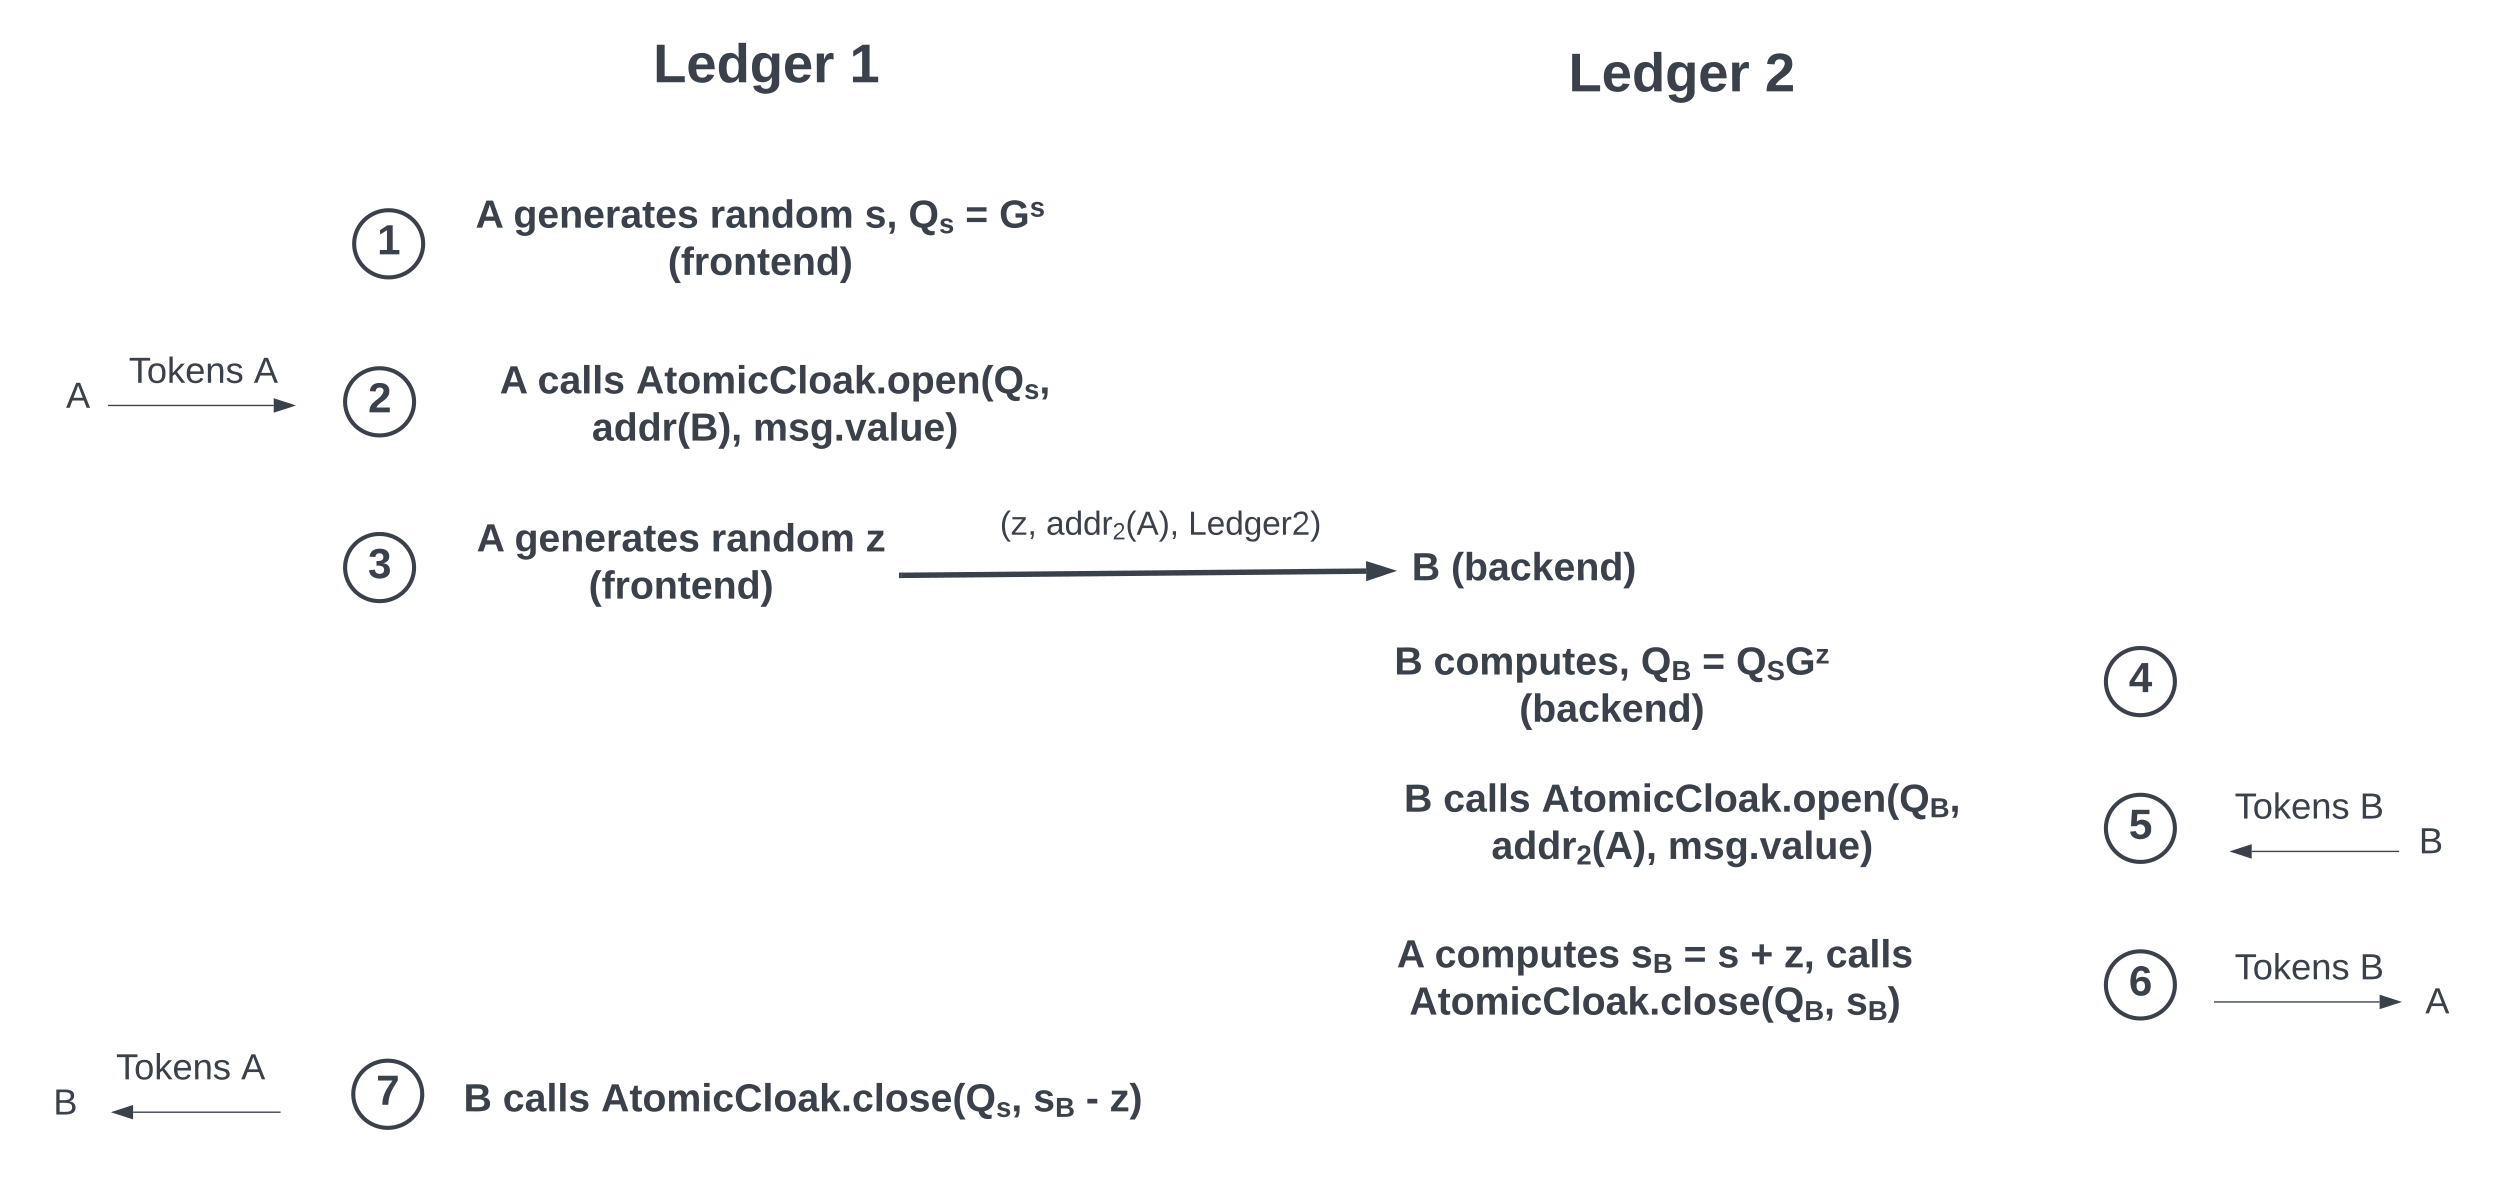 <svg xmlns="http://www.w3.org/2000/svg" xmlns:xlink="http://www.w3.org/1999/xlink" xmlns:lucid="lucid" width="1835.33" height="871.33"><g transform="translate(-65.333 87)" lucid:page-tab-id="0_0"><path d="M0-500h2000v1500H0z" fill="#fff"/><path d="M508-61a6 6 0 0 1 6-6h228a6 6 0 0 1 6 6v51.33a6 6 0 0 1-6 6H514a6 6 0 0 1-6-6z" stroke="#000" stroke-opacity="0" fill="#fff" fill-opacity="0"/><use xlink:href="#a" transform="matrix(1,0,0,1,513,-62) translate(31.833 35.375)"/><use xlink:href="#b" transform="matrix(1,0,0,1,513,-62) translate(175.944 35.375)"/><path d="M1180-54.33a6 6 0 0 1 6-6h228a6 6 0 0 1 6 6V-3a6 6 0 0 1-6 6h-228a6 6 0 0 1-6-6z" stroke="#000" stroke-opacity="0" fill="#fff" fill-opacity="0"/><use xlink:href="#a" transform="matrix(1,0,0,1,1185,-55.333) translate(31.833 35.375)"/><use xlink:href="#c" transform="matrix(1,0,0,1,1185,-55.333) translate(175.944 35.375)"/><path d="M376 92c0 13.62-11.34 24.67-25.33 24.67-14 0-25.34-11.05-25.34-24.67 0-13.62 11.35-24.67 25.34-24.67 14 0 25.33 11.05 25.33 24.67z" stroke="#3a414a" stroke-width="3" fill="#fff"/><use xlink:href="#d" transform="matrix(1,0,0,1,330.333,72.333) translate(11.863 27.389)"/><path d="M400 55.67a6 6 0 0 1 6-6h434.67a6 6 0 0 1 6 6v72.66a6 6 0 0 1-6 6H406a6 6 0 0 1-6-6z" stroke="#000" stroke-opacity="0" fill="#fff" fill-opacity="0"/><use xlink:href="#e" transform="matrix(1,0,0,1,405,54.667) translate(9.457 25.455)"/><use xlink:href="#f" transform="matrix(1,0,0,1,405,54.667) translate(37.222 25.455)"/><use xlink:href="#g" transform="matrix(1,0,0,1,405,54.667) translate(181.426 25.455)"/><use xlink:href="#h" transform="matrix(1,0,0,1,405,54.667) translate(295.136 25.455)"/><use xlink:href="#i" transform="matrix(1,0,0,1,405,54.667) translate(327.235 25.455)"/><use xlink:href="#j" transform="matrix(1,0,0,1,405,54.667) translate(368.963 25.455)"/><use xlink:href="#k" transform="matrix(1,0,0,1,405,54.667) translate(393.84 25.455)"/><use xlink:href="#l" transform="matrix(1,0,0,1,405,54.667) translate(150.611 60.122)"/><path d="M369.33 208c0 13.62-11.34 24.67-25.33 24.67-14 0-25.33-11.05-25.33-24.67 0-13.62 11.34-24.67 25.33-24.67 14 0 25.33 11.05 25.33 24.67z" stroke="#3a414a" stroke-width="3" fill="#fff"/><use xlink:href="#m" transform="matrix(1,0,0,1,323.667,188.333) translate(11.863 27.389)"/><path d="M389.33 177.33a6 6 0 0 1 6-6h477.34a6 6 0 0 1 6 6V250a6 6 0 0 1-6 6H395.33a6 6 0 0 1-6-6z" stroke="#000" stroke-opacity="0" fill="#fff" fill-opacity="0"/><use xlink:href="#e" transform="matrix(1,0,0,1,394.333,176.333) translate(37.898 25.455)"/><use xlink:href="#n" transform="matrix(1,0,0,1,394.333,176.333) translate(65.664 25.455)"/><use xlink:href="#o" transform="matrix(1,0,0,1,394.333,176.333) translate(137.886 25.455)"/><use xlink:href="#p" transform="matrix(1,0,0,1,394.333,176.333) translate(105.506 60.122)"/><use xlink:href="#q" transform="matrix(1,0,0,1,394.333,176.333) translate(223.87 60.122)"/><path d="M369.33 329.67c0 13.62-11.34 24.66-25.33 24.66-14 0-25.33-11.04-25.33-24.66C318.67 316.04 330 305 344 305c14 0 25.33 11.04 25.33 24.67z" stroke="#3a414a" stroke-width="3" fill="#fff"/><use xlink:href="#r" transform="matrix(1,0,0,1,323.667,310) translate(11.863 27.389)"/><path d="M727.33 335.37l340.9-3.1" stroke="#3a414a" stroke-width="4" fill="none"/><path d="M727.4 337.37l-2.07.02v-4l2.04-.03z" stroke="#3a414a" stroke-width=".05" fill="#3a414a"/><path d="M1084.5 332.12l-14.22 4.76-.08-9.27z" stroke="#3a414a" stroke-width="4" fill="#3a414a"/><path d="M405.33 293.33a6 6 0 0 1 6-6h308a6 6 0 0 1 6 6V366a6 6 0 0 1-6 6h-308a6 6 0 0 1-6-6z" stroke="#000" stroke-opacity="0" fill="#fff" fill-opacity="0"/><use xlink:href="#e" transform="matrix(1,0,0,1,410.333,292.333) translate(4.938 25.455)"/><use xlink:href="#f" transform="matrix(1,0,0,1,410.333,292.333) translate(32.704 25.455)"/><use xlink:href="#g" transform="matrix(1,0,0,1,410.333,292.333) translate(176.907 25.455)"/><use xlink:href="#s" transform="matrix(1,0,0,1,410.333,292.333) translate(290.617 25.455)"/><use xlink:href="#t" transform="matrix(1,0,0,1,410.333,292.333) translate(87.111 60.122)"/><path d="M1068.67 311a6 6 0 0 1 6-6h218.66a6 6 0 0 1 6 6v44.67a6 6 0 0 1-6 6h-218.66a6 6 0 0 1-6-6z" stroke="#000" stroke-opacity="0" fill="#fff" fill-opacity="0"/><use xlink:href="#u" transform="matrix(1,0,0,1,1073.667,310) translate(28.086 28.986)"/><use xlink:href="#v" transform="matrix(1,0,0,1,1073.667,310) translate(56.895 28.986)"/><path d="M785.33 271a6 6 0 0 1 6-6h252a6 6 0 0 1 6 6v62a6 6 0 0 1-6 6h-252a6 6 0 0 1-6-6z" stroke="#000" stroke-opacity="0" fill="#fff" fill-opacity="0"/><use xlink:href="#w" transform="matrix(1,0,0,1,790.333,270) translate(9.056 35.556)"/><use xlink:href="#x" transform="matrix(1,0,0,1,790.333,270) translate(42.938 35.556)"/><use xlink:href="#y" transform="matrix(1,0,0,1,790.333,270) translate(147.302 35.556)"/><path d="M1662 413.4c0 13.6-11.34 24.66-25.33 24.66-14 0-25.34-11.05-25.34-24.67 0-13.63 11.35-24.68 25.34-24.68 14 0 25.33 11.05 25.33 24.67z" stroke="#3a414a" stroke-width="3" fill="#fff"/><use xlink:href="#z" transform="matrix(1,0,0,1,1616.333,393.724) translate(11.863 27.389)"/><path d="M1068.67 383.72a6 6 0 0 1 6-6h348a6 6 0 0 1 6 6v72.67a6 6 0 0 1-6 6h-348a6 6 0 0 1-6-6z" stroke="#000" stroke-opacity="0" fill="#fff" fill-opacity="0"/><use xlink:href="#u" transform="matrix(1,0,0,1,1073.667,382.724) translate(15.297 25.455)"/><use xlink:href="#A" transform="matrix(1,0,0,1,1073.667,382.724) translate(44.105 25.455)"/><use xlink:href="#B" transform="matrix(1,0,0,1,1073.667,382.724) translate(196.253 25.455)"/><use xlink:href="#j" transform="matrix(1,0,0,1,1073.667,382.724) translate(241.296 25.455)"/><use xlink:href="#C" transform="matrix(1,0,0,1,1073.667,382.724) translate(266.173 25.455)"/><use xlink:href="#D" transform="matrix(1,0,0,1,1073.667,382.724) translate(106.991 60.122)"/><path d="M1662 521.1c0 13.64-11.34 24.68-25.33 24.68-14 0-25.34-11.04-25.34-24.67 0-13.6 11.35-24.65 25.34-24.65 14 0 25.33 11.04 25.33 24.66z" stroke="#3a414a" stroke-width="3" fill="#fff"/><use xlink:href="#E" transform="matrix(1,0,0,1,1616.333,501.447) translate(11.863 27.389)"/><path d="M1055.33 484.45a6 6 0 0 1 6-6h477.34a6 6 0 0 1 6 6v72.66a6 6 0 0 1-6 6h-477.34a6 6 0 0 1-6-6z" stroke="#000" stroke-opacity="0" fill="#fff" fill-opacity="0"/><use xlink:href="#u" transform="matrix(1,0,0,1,1060.333,483.447) translate(35.719 25.455)"/><use xlink:href="#n" transform="matrix(1,0,0,1,1060.333,483.447) translate(64.528 25.455)"/><use xlink:href="#F" transform="matrix(1,0,0,1,1060.333,483.447) translate(136.75 25.455)"/><use xlink:href="#G" transform="matrix(1,0,0,1,1060.333,483.447) translate(99.889 60.122)"/><use xlink:href="#H" transform="matrix(1,0,0,1,1060.333,483.447) translate(229.488 60.122)"/><path d="M1662 636.06c0 13.62-11.34 24.66-25.33 24.66-14 0-25.34-11.04-25.34-24.66 0-13.63 11.35-24.67 25.34-24.67 14 0 25.33 11.03 25.33 24.66z" stroke="#3a414a" stroke-width="3" fill="#fff"/><use xlink:href="#I" transform="matrix(1,0,0,1,1616.333,616.39) translate(11.863 27.389)"/><path d="M1035.33 589.06a6 6 0 0 1 6-6h477.34a6 6 0 0 1 6 6v94a6 6 0 0 1-6 6h-477.34a6 6 0 0 1-6-6z" stroke="#000" stroke-opacity="0" fill="#fff" fill-opacity="0"/><use xlink:href="#e" transform="matrix(1,0,0,1,1040.333,588.057) translate(50.485 35.111)"/><use xlink:href="#J" transform="matrix(1,0,0,1,1040.333,588.057) translate(78.25 35.111)"/><use xlink:href="#K" transform="matrix(1,0,0,1,1040.333,588.057) translate(222.374 35.111)"/><use xlink:href="#j" transform="matrix(1,0,0,1,1040.333,588.057) translate(260.997 35.111)"/><use xlink:href="#L" transform="matrix(1,0,0,1,1040.333,588.057) translate(285.873 35.111)"/><use xlink:href="#M" transform="matrix(1,0,0,1,1040.333,588.057) translate(309.947 35.111)"/><use xlink:href="#N" transform="matrix(1,0,0,1,1040.333,588.057) translate(334.824 35.111)"/><use xlink:href="#O" transform="matrix(1,0,0,1,1040.333,588.057) translate(365.318 35.111)"/><use xlink:href="#P" transform="matrix(1,0,0,1,1040.333,588.057) translate(59.661 69.778)"/><use xlink:href="#Q" transform="matrix(1,0,0,1,1040.333,588.057) translate(380.191 69.778)"/><path d="M375.33 716.33C375.33 729.96 364 741 350 741c-14 0-25.33-11.04-25.33-24.67 0-13.62 11.34-24.66 25.33-24.66 14 0 25.33 11.04 25.33 24.66z" stroke="#3a414a" stroke-width="3" fill="#fff"/><g><use xlink:href="#R" transform="matrix(1,0,0,1,329.667,696.667) translate(11.863 27.389)"/></g><path d="M395.33 685.67a6 6 0 0 1 6-6H908a6 6 0 0 1 6 6v72.66a6 6 0 0 1-6 6H401.33a6 6 0 0 1-6-6z" stroke="#000" stroke-opacity="0" fill="#fff" fill-opacity="0"/><g><use xlink:href="#u" transform="matrix(1,0,0,1,400.333,684.667) translate(5.281 44.205)"/><use xlink:href="#n" transform="matrix(1,0,0,1,400.333,684.667) translate(34.09 44.205)"/><use xlink:href="#S" transform="matrix(1,0,0,1,400.333,684.667) translate(106.312 44.205)"/><use xlink:href="#T" transform="matrix(1,0,0,1,400.333,684.667) translate(423.528 44.205)"/><use xlink:href="#U" transform="matrix(1,0,0,1,400.333,684.667) translate(462.151 44.205)"/><use xlink:href="#V" transform="matrix(1,0,0,1,400.333,684.667) translate(479.725 44.205)"/></g><path d="M145.17 210.67h121.1M145.18 210.67h-.5" stroke="#3a414a" fill="none"/><path d="M281.05 210.67l-14.27 4.63v-9.27z" stroke="#3a414a" fill="#3a414a"/><path d="M94.67 164.33a6 6 0 0 1 6-6h228a6 6 0 0 1 6 6v48a6 6 0 0 1-6 6h-228a6 6 0 0 1-6-6z" stroke="#000" stroke-opacity="0" fill="#fff" fill-opacity="0"/><g><use xlink:href="#W" transform="matrix(1,0,0,1,99.667,163.333) translate(60.222 30.708)"/><use xlink:href="#X" transform="matrix(1,0,0,1,99.667,163.333) translate(152 30.708)"/></g><path d="M102.67 182.67a6 6 0 0 1 6-6h28a6 6 0 0 1 6 6v48a6 6 0 0 1-6 6h-28a6 6 0 0 1-6-6z" stroke="#000" stroke-opacity="0" fill="#fff" fill-opacity="0"/><g><use xlink:href="#Y" transform="matrix(1,0,0,1,107.667,181.667) translate(6.111 30.708)"/></g><path d="M270.83 729.5H163.05M270.82 729.5h.5" stroke="#3a414a" fill="none"/><path d="M148.28 729.5l14.27-4.63v9.26z" stroke="#3a414a" fill="#3a414a"/><path d="M85.33 683.17a6 6 0 0 1 6-6h228a6 6 0 0 1 6 6v28a6 6 0 0 1-6 6h-228a6 6 0 0 1-6-6z" stroke="#000" stroke-opacity="0" fill="#fff" fill-opacity="0"/><g><use xlink:href="#W" transform="matrix(1,0,0,1,90.333,682.167) translate(60.222 23.208)"/><use xlink:href="#X" transform="matrix(1,0,0,1,90.333,682.167) translate(152 23.208)"/></g><path d="M93.33 701.5a6 6 0 0 1 6-6h28a6 6 0 0 1 6 6v48a6 6 0 0 1-6 6h-28a6 6 0 0 1-6-6z" stroke="#000" stroke-opacity="0" fill="#fff" fill-opacity="0"/><g><use xlink:href="#Z" transform="matrix(1,0,0,1,98.333,700.5) translate(6.111 30.708)"/></g><path d="M1826.17 538.06h-107.8M1826.15 538.06h.52" stroke="#3a414a" fill="none"/><path d="M1703.62 538.06l14.26-4.64v9.27z" stroke="#3a414a" fill="#3a414a"/><path d="M1640.67 491.72a6 6 0 0 1 6-6h228a6 6 0 0 1 6 6v28a6 6 0 0 1-6 6h-228a6 6 0 0 1-6-6z" stroke="#000" stroke-opacity="0" fill="#fff" fill-opacity="0"/><g><use xlink:href="#W" transform="matrix(1,0,0,1,1645.667,490.724) translate(60.222 23.208)"/><use xlink:href="#aa" transform="matrix(1,0,0,1,1645.667,490.724) translate(152 23.208)"/></g><path d="M1830 509.72a6 6 0 0 1 6-6h28a6 6 0 0 1 6 6v48a6 6 0 0 1-6 6h-28a6 6 0 0 1-6-6z" stroke="#000" stroke-opacity="0" fill="#fff" fill-opacity="0"/><g><use xlink:href="#Z" transform="matrix(1,0,0,1,1835,508.724) translate(6.111 30.708)"/></g><path d="M1691.17 648.56h121.1M1691.18 648.56h-.5" stroke="#3a414a" fill="none"/><path d="M1827.05 648.56l-14.27 4.63v-9.28z" stroke="#3a414a" fill="#3a414a"/><path d="M1640.67 602.22a6 6 0 0 1 6-6h228a6 6 0 0 1 6 6v48a6 6 0 0 1-6 6h-228a6 6 0 0 1-6-6z" stroke="#000" stroke-opacity="0" fill="#fff" fill-opacity="0"/><g><use xlink:href="#W" transform="matrix(1,0,0,1,1645.667,601.224) translate(60.222 30.708)"/><use xlink:href="#aa" transform="matrix(1,0,0,1,1645.667,601.224) translate(152 30.708)"/></g><path d="M1834.67 627.22a6 6 0 0 1 6-6h28a6 6 0 0 1 6 6v48a6 6 0 0 1-6 6h-28a6 6 0 0 1-6-6z" stroke="#000" stroke-opacity="0" fill="#fff" fill-opacity="0"/><g><use xlink:href="#Y" transform="matrix(1,0,0,1,1839.667,626.224) translate(6.111 30.708)"/></g><defs><path fill="#3a414a" d="M24 0v-248h52v208h133V0H24" id="ab"/><path fill="#3a414a" d="M185-48c-13 30-37 53-82 52C43 2 14-33 14-96s30-98 90-98c62 0 83 45 84 108H66c0 31 8 55 39 56 18 0 30-7 34-22zm-45-69c5-46-57-63-70-21-2 6-4 13-4 21h74" id="ac"/><path fill="#3a414a" d="M88-194c31-1 46 15 58 34l-1-101h50l1 261h-48c-2-10 0-23-3-31C134-8 116 4 84 4 32 4 16-41 15-95c0-56 19-97 73-99zm17 164c33 0 40-30 41-66 1-37-9-64-41-64s-38 30-39 65c0 43 13 65 39 65" id="ad"/><path fill="#3a414a" d="M195-6C206 82 75 100 31 46c-4-6-6-13-8-21l49-6c3 16 16 24 34 25 40 0 42-37 40-79-11 22-30 35-61 35-53 0-70-43-70-97 0-56 18-96 73-97 30 0 46 14 59 34l2-30h47zm-90-29c32 0 41-27 41-63 0-35-9-62-40-62-32 0-39 29-40 63 0 36 9 62 39 62" id="ae"/><path fill="#3a414a" d="M135-150c-39-12-60 13-60 57V0H25l-1-190h47c2 13-1 29 3 40 6-28 27-53 61-41v41" id="af"/><g id="a"><use transform="matrix(0.111,0,0,0.111,0,0)" xlink:href="#ab"/><use transform="matrix(0.111,0,0,0.111,24.333,0)" xlink:href="#ac"/><use transform="matrix(0.111,0,0,0.111,46.556,0)" xlink:href="#ad"/><use transform="matrix(0.111,0,0,0.111,70.889,0)" xlink:href="#ae"/><use transform="matrix(0.111,0,0,0.111,95.222,0)" xlink:href="#ac"/><use transform="matrix(0.111,0,0,0.111,117.444,0)" xlink:href="#af"/></g><path fill="#3a414a" d="M23 0v-37h61v-169l-59 37v-38l62-41h46v211h57V0H23" id="ag"/><use transform="matrix(0.111,0,0,0.111,0,0)" xlink:href="#ag" id="b"/><path fill="#3a414a" d="M182-182c0 78-84 86-111 141h115V0H12c-6-101 99-100 120-180 1-22-12-31-33-32-23 0-32 14-35 34l-49-3c5-45 32-70 84-70 51 0 83 22 83 69" id="ah"/><use transform="matrix(0.111,0,0,0.111,0,0)" xlink:href="#ah" id="c"/><use transform="matrix(0.086,0,0,0.086,0,0)" xlink:href="#ag" id="d"/><path fill="#3a414a" d="M199 0l-22-63H83L61 0H9l90-248h61L250 0h-51zm-33-102l-36-108c-10 38-24 72-36 108h72" id="ai"/><use transform="matrix(0.08,0,0,0.08,0,0)" xlink:href="#ai" id="e"/><path fill="#3a414a" d="M135-194c87-1 58 113 63 194h-50c-7-57 23-157-34-157-59 0-34 97-39 157H25l-1-190h47c2 12-1 28 3 38 12-26 28-41 61-42" id="aj"/><path fill="#3a414a" d="M133-34C117-15 103 5 69 4 32 3 11-16 11-54c-1-60 55-63 116-61 1-26-3-47-28-47-18 1-26 9-28 27l-52-2c7-38 36-58 82-57s74 22 75 68l1 82c-1 14 12 18 25 15v27c-30 8-71 5-69-32zm-48 3c29 0 43-24 42-57-32 0-66-3-65 30 0 17 8 27 23 27" id="ak"/><path fill="#3a414a" d="M115-3C79 11 28 4 28-45v-112H4v-33h27l15-45h31v45h36v33H77v99c-1 23 16 31 38 25v30" id="al"/><path fill="#3a414a" d="M137-138c1-29-70-34-71-4 15 46 118 7 119 86 1 83-164 76-172 9l43-7c4 19 20 25 44 25 33 8 57-30 24-41C81-84 22-81 20-136c-2-80 154-74 161-7" id="am"/><g id="f"><use transform="matrix(0.08,0,0,0.08,0,0)" xlink:href="#ae"/><use transform="matrix(0.08,0,0,0.08,17.574,0)" xlink:href="#ac"/><use transform="matrix(0.08,0,0,0.08,33.623,0)" xlink:href="#aj"/><use transform="matrix(0.08,0,0,0.08,51.198,0)" xlink:href="#ac"/><use transform="matrix(0.08,0,0,0.08,67.247,0)" xlink:href="#af"/><use transform="matrix(0.08,0,0,0.08,78.481,0)" xlink:href="#ak"/><use transform="matrix(0.08,0,0,0.08,94.531,0)" xlink:href="#al"/><use transform="matrix(0.08,0,0,0.08,104.08,0)" xlink:href="#ac"/><use transform="matrix(0.08,0,0,0.08,120.13,0)" xlink:href="#am"/></g><path fill="#3a414a" d="M110-194c64 0 96 36 96 99 0 64-35 99-97 99-61 0-95-36-95-99 0-62 34-99 96-99zm-1 164c35 0 45-28 45-65 0-40-10-65-43-65-34 0-45 26-45 65 0 36 10 65 43 65" id="an"/><path fill="#3a414a" d="M220-157c-53 9-28 100-34 157h-49v-107c1-27-5-49-29-50C55-147 81-57 75 0H25l-1-190h47c2 12-1 28 3 38 10-53 101-56 108 0 13-22 24-43 59-42 82 1 51 116 57 194h-49v-107c-1-25-5-48-29-50" id="ao"/><g id="g"><use transform="matrix(0.08,0,0,0.08,0,0)" xlink:href="#af"/><use transform="matrix(0.08,0,0,0.08,11.235,0)" xlink:href="#ak"/><use transform="matrix(0.08,0,0,0.08,27.284,0)" xlink:href="#aj"/><use transform="matrix(0.08,0,0,0.08,44.858,0)" xlink:href="#ad"/><use transform="matrix(0.08,0,0,0.08,62.432,0)" xlink:href="#an"/><use transform="matrix(0.08,0,0,0.08,80.006,0)" xlink:href="#ao"/></g><path fill="#3a414a" d="M76-54c-1 42 2 86-19 110H24C36 42 46 24 48 0H25v-54h51" id="ap"/><g id="h"><use transform="matrix(0.08,0,0,0.08,0,0)" xlink:href="#am"/><use transform="matrix(0.08,0,0,0.08,16.049,0)" xlink:href="#ap"/></g><path fill="#3a414a" d="M140-251c80 0 125 45 125 126 0 70-33 111-92 124 6 28 34 38 68 31l-1 36C177 83 129 55 120 2 51-6 15-50 15-125c0-81 44-126 125-126zm-1 214c52 0 73-35 73-88 0-50-21-86-72-86-52 0-73 35-73 86s22 88 72 88" id="aq"/><g id="i"><use transform="matrix(0.08,0,0,0.08,0,0)" xlink:href="#aq"/><use transform="matrix(0.056,0,0,0.056,22.469,4.044)" xlink:href="#am"/></g><path fill="#3a414a" d="M15-148v-39h180v39H15zm0 97v-39h180v39H15" id="ar"/><use transform="matrix(0.08,0,0,0.08,0,0)" xlink:href="#ar" id="j"/><path fill="#3a414a" d="M67-125c0 54 23 88 75 88 28 0 53-7 68-21v-34h-60v-39h108v91C232-14 192 4 140 4 58 4 20-42 15-125 8-236 126-280 215-234c19 10 29 26 37 47l-47 15c-11-23-29-39-63-39-53 1-75 33-75 86" id="as"/><g id="k"><use transform="matrix(0.08,0,0,0.08,0,0)" xlink:href="#as"/><use transform="matrix(0.056,0,0,0.056,22.469,-8.089)" xlink:href="#am"/></g><path fill="#3a414a" d="M67-93c0 74 22 123 53 168H70C40 30 18-18 18-93s22-123 52-168h50c-32 44-53 94-53 168" id="at"/><path fill="#3a414a" d="M121-226c-27-7-43 5-38 36h38v33H83V0H34v-157H6v-33h28c-9-59 32-81 87-68v32" id="au"/><path fill="#3a414a" d="M102-93c0 74-22 123-52 168H0C30 29 54-18 53-93c0-74-22-123-53-168h50c30 45 52 94 52 168" id="av"/><g id="l"><use transform="matrix(0.08,0,0,0.08,0,0)" xlink:href="#at"/><use transform="matrix(0.08,0,0,0.08,9.549,0)" xlink:href="#au"/><use transform="matrix(0.08,0,0,0.08,19.099,0)" xlink:href="#af"/><use transform="matrix(0.08,0,0,0.08,30.333,0)" xlink:href="#an"/><use transform="matrix(0.08,0,0,0.08,47.907,0)" xlink:href="#aj"/><use transform="matrix(0.08,0,0,0.08,65.481,0)" xlink:href="#al"/><use transform="matrix(0.08,0,0,0.08,75.031,0)" xlink:href="#ac"/><use transform="matrix(0.08,0,0,0.08,91.08,0)" xlink:href="#aj"/><use transform="matrix(0.08,0,0,0.08,108.654,0)" xlink:href="#ad"/><use transform="matrix(0.08,0,0,0.08,126.228,0)" xlink:href="#av"/></g><use transform="matrix(0.086,0,0,0.086,0,0)" xlink:href="#ah" id="m"/><path fill="#3a414a" d="M190-63c-7 42-38 67-86 67-59 0-84-38-90-98-12-110 154-137 174-36l-49 2c-2-19-15-32-35-32-30 0-35 28-38 64-6 74 65 87 74 30" id="aw"/><path fill="#3a414a" d="M25 0v-261h50V0H25" id="ax"/><g id="n"><use transform="matrix(0.08,0,0,0.08,0,0)" xlink:href="#aw"/><use transform="matrix(0.08,0,0,0.08,16.049,0)" xlink:href="#ak"/><use transform="matrix(0.08,0,0,0.08,32.099,0)" xlink:href="#ax"/><use transform="matrix(0.08,0,0,0.08,40.123,0)" xlink:href="#ax"/><use transform="matrix(0.08,0,0,0.08,48.148,0)" xlink:href="#am"/></g><path fill="#3a414a" d="M25-224v-37h50v37H25zM25 0v-190h50V0H25" id="ay"/><path fill="#3a414a" d="M67-125c0 53 21 87 73 88 37 1 54-22 65-47l45 17C233-25 199 4 140 4 58 4 20-42 15-125 8-235 124-281 211-232c18 10 29 29 36 50l-46 12c-8-25-30-41-62-41-52 0-71 34-72 86" id="az"/><path fill="#3a414a" d="M147 0L96-86 75-71V0H25v-261h50v150l67-79h53l-66 74L201 0h-54" id="aA"/><path fill="#3a414a" d="M24 0v-54h51V0H24" id="aB"/><path fill="#3a414a" d="M135-194c53 0 70 44 70 98 0 56-19 98-73 100-31 1-45-17-59-34 3 33 2 69 2 105H25l-1-265h48c2 10 0 23 3 31 11-24 29-35 60-35zM114-30c33 0 39-31 40-66 0-38-9-64-40-64-56 0-55 130 0 130" id="aC"/><g id="o"><use transform="matrix(0.08,0,0,0.08,0,0)" xlink:href="#ai"/><use transform="matrix(0.08,0,0,0.08,20.784,0)" xlink:href="#al"/><use transform="matrix(0.08,0,0,0.08,30.333,0)" xlink:href="#an"/><use transform="matrix(0.08,0,0,0.08,47.907,0)" xlink:href="#ao"/><use transform="matrix(0.08,0,0,0.08,73.586,0)" xlink:href="#ay"/><use transform="matrix(0.08,0,0,0.08,81.611,0)" xlink:href="#aw"/><use transform="matrix(0.08,0,0,0.08,97.66,0)" xlink:href="#az"/><use transform="matrix(0.08,0,0,0.08,118.444,0)" xlink:href="#ax"/><use transform="matrix(0.08,0,0,0.08,126.469,0)" xlink:href="#an"/><use transform="matrix(0.08,0,0,0.08,144.043,0)" xlink:href="#ak"/><use transform="matrix(0.08,0,0,0.08,160.093,0)" xlink:href="#aA"/><use transform="matrix(0.08,0,0,0.08,176.142,0)" xlink:href="#aB"/><use transform="matrix(0.08,0,0,0.08,184.167,0)" xlink:href="#an"/><use transform="matrix(0.08,0,0,0.08,201.741,0)" xlink:href="#aC"/><use transform="matrix(0.08,0,0,0.08,219.315,0)" xlink:href="#ac"/><use transform="matrix(0.08,0,0,0.08,235.364,0)" xlink:href="#aj"/><use transform="matrix(0.08,0,0,0.08,252.938,0)" xlink:href="#at"/><use transform="matrix(0.08,0,0,0.08,262.488,0)" xlink:href="#aq"/><use transform="matrix(0.056,0,0,0.056,284.957,4.044)" xlink:href="#am"/><use transform="matrix(0.08,0,0,0.08,296.191,0)" xlink:href="#ap"/></g><path fill="#3a414a" d="M182-130c37 4 62 22 62 59C244 23 116-4 24 0v-248c84 5 203-23 205 63 0 31-19 50-47 55zM76-148c40-3 101 13 101-30 0-44-60-28-101-31v61zm0 110c48-3 116 14 116-37 0-48-69-32-116-35v72" id="aD"/><g id="p"><use transform="matrix(0.08,0,0,0.08,0,0)" xlink:href="#ak"/><use transform="matrix(0.08,0,0,0.08,16.049,0)" xlink:href="#ad"/><use transform="matrix(0.08,0,0,0.08,33.623,0)" xlink:href="#ad"/><use transform="matrix(0.08,0,0,0.08,51.198,0)" xlink:href="#af"/><use transform="matrix(0.08,0,0,0.08,62.432,0)" xlink:href="#at"/><use transform="matrix(0.08,0,0,0.08,71.981,0)" xlink:href="#aD"/><use transform="matrix(0.08,0,0,0.08,92.765,0)" xlink:href="#av"/><use transform="matrix(0.08,0,0,0.08,102.315,0)" xlink:href="#ap"/></g><path fill="#3a414a" d="M128 0H69L1-190h53L99-40l48-150h52" id="aE"/><path fill="#3a414a" d="M85 4C-2 5 27-109 22-190h50c7 57-23 150 33 157 60-5 35-97 40-157h50l1 190h-47c-2-12 1-28-3-38-12 25-28 42-61 42" id="aF"/><g id="q"><use transform="matrix(0.08,0,0,0.08,0,0)" xlink:href="#ao"/><use transform="matrix(0.08,0,0,0.08,25.679,0)" xlink:href="#am"/><use transform="matrix(0.08,0,0,0.08,41.728,0)" xlink:href="#ae"/><use transform="matrix(0.08,0,0,0.08,59.302,0)" xlink:href="#aB"/><use transform="matrix(0.08,0,0,0.08,67.327,0)" xlink:href="#aE"/><use transform="matrix(0.08,0,0,0.08,83.377,0)" xlink:href="#ak"/><use transform="matrix(0.08,0,0,0.08,99.426,0)" xlink:href="#ax"/><use transform="matrix(0.08,0,0,0.08,107.451,0)" xlink:href="#aF"/><use transform="matrix(0.08,0,0,0.08,125.025,0)" xlink:href="#ac"/><use transform="matrix(0.08,0,0,0.08,141.074,0)" xlink:href="#av"/></g><path fill="#3a414a" d="M128-127c34 4 56 21 59 58 7 91-148 94-172 28-4-9-6-17-7-26l51-5c1 24 16 35 40 36 23 0 39-12 38-36-1-31-31-36-65-34v-40c32 2 59-3 59-33 0-20-13-33-34-33s-33 13-35 32l-50-3c6-44 37-68 86-68 50 0 83 20 83 66 0 35-22 52-53 58" id="aG"/><use transform="matrix(0.086,0,0,0.086,0,0)" xlink:href="#aG" id="r"/><path fill="#3a414a" d="M12 0v-35l95-120H19v-35h142v35L67-36h103V0H12" id="aH"/><use transform="matrix(0.08,0,0,0.08,0,0)" xlink:href="#aH" id="s"/><g id="t"><use transform="matrix(0.08,0,0,0.08,0,0)" xlink:href="#at"/><use transform="matrix(0.08,0,0,0.08,9.549,0)" xlink:href="#au"/><use transform="matrix(0.08,0,0,0.08,19.099,0)" xlink:href="#af"/><use transform="matrix(0.08,0,0,0.08,30.333,0)" xlink:href="#an"/><use transform="matrix(0.08,0,0,0.08,47.907,0)" xlink:href="#aj"/><use transform="matrix(0.08,0,0,0.08,65.481,0)" xlink:href="#al"/><use transform="matrix(0.08,0,0,0.08,75.031,0)" xlink:href="#ac"/><use transform="matrix(0.08,0,0,0.08,91.08,0)" xlink:href="#aj"/><use transform="matrix(0.08,0,0,0.08,108.654,0)" xlink:href="#ad"/><use transform="matrix(0.08,0,0,0.08,126.228,0)" xlink:href="#av"/></g><use transform="matrix(0.08,0,0,0.08,0,0)" xlink:href="#aD" id="u"/><path fill="#3a414a" d="M135-194c52 0 70 43 70 98 0 56-19 99-73 100-30 1-46-15-58-35L72 0H24l1-261h50v104c11-23 29-37 60-37zM114-30c31 0 40-27 40-66 0-37-7-63-39-63s-41 28-41 65c0 36 8 64 40 64" id="aI"/><g id="v"><use transform="matrix(0.08,0,0,0.08,0,0)" xlink:href="#at"/><use transform="matrix(0.08,0,0,0.08,9.549,0)" xlink:href="#aI"/><use transform="matrix(0.08,0,0,0.08,27.123,0)" xlink:href="#ak"/><use transform="matrix(0.08,0,0,0.08,43.173,0)" xlink:href="#aw"/><use transform="matrix(0.08,0,0,0.08,59.222,0)" xlink:href="#aA"/><use transform="matrix(0.08,0,0,0.08,75.272,0)" xlink:href="#ac"/><use transform="matrix(0.08,0,0,0.08,91.321,0)" xlink:href="#aj"/><use transform="matrix(0.08,0,0,0.08,108.895,0)" xlink:href="#ad"/><use transform="matrix(0.08,0,0,0.08,126.469,0)" xlink:href="#av"/></g><path fill="#3a414a" d="M87 75C49 33 22-17 22-94c0-76 28-126 65-167h31c-38 41-64 92-64 168S80 34 118 75H87" id="aJ"/><path fill="#3a414a" d="M9 0v-24l116-142H16v-24h144v24L44-24h123V0H9" id="aK"/><path fill="#3a414a" d="M68-38c1 34 0 65-14 84H32c9-13 17-26 17-46H33v-38h35" id="aL"/><g id="w"><use transform="matrix(0.068,0,0,0.068,0,0)" xlink:href="#aJ"/><use transform="matrix(0.068,0,0,0.068,8.08,0)" xlink:href="#aK"/><use transform="matrix(0.068,0,0,0.068,20.302,0)" xlink:href="#aL"/></g><path fill="#3a414a" d="M141-36C126-15 110 5 73 4 37 3 15-17 15-53c-1-64 63-63 125-63 3-35-9-54-41-54-24 1-41 7-42 31l-33-3c5-37 33-52 76-52 45 0 72 20 72 64v82c-1 20 7 32 28 27v20c-31 9-61-2-59-35zM48-53c0 20 12 33 32 33 41-3 63-29 60-74-43 2-92-5-92 41" id="aM"/><path fill="#3a414a" d="M85-194c31 0 48 13 60 33l-1-100h32l1 261h-30c-2-10 0-23-3-31C134-8 116 4 85 4 32 4 16-35 15-94c0-66 23-100 70-100zm9 24c-40 0-46 34-46 75 0 40 6 74 45 74 42 0 51-32 51-76 0-42-9-74-50-73" id="aN"/><path fill="#3a414a" d="M114-163C36-179 61-72 57 0H25l-1-190h30c1 12-1 29 2 39 6-27 23-49 58-41v29" id="aO"/><path fill="#3a414a" d="M101-251c82-7 93 87 43 132L82-64C71-53 59-42 53-27h129V0H18c2-99 128-94 128-182 0-28-16-43-45-43s-46 15-49 41l-32-3c6-41 34-60 81-64" id="aP"/><path fill="#3a414a" d="M205 0l-28-72H64L36 0H1l101-248h38L239 0h-34zm-38-99l-47-123c-12 45-31 82-46 123h93" id="aQ"/><path fill="#3a414a" d="M33-261c38 41 65 92 65 168S71 34 33 75H2C39 34 66-17 66-93S39-220 2-261h31" id="aR"/><g id="x"><use transform="matrix(0.068,0,0,0.068,0,0)" xlink:href="#aM"/><use transform="matrix(0.068,0,0,0.068,13.58,0)" xlink:href="#aN"/><use transform="matrix(0.068,0,0,0.068,27.16,0)" xlink:href="#aN"/><use transform="matrix(0.068,0,0,0.068,40.741,0)" xlink:href="#aO"/><use transform="matrix(0.048,0,0,0.048,48.821,3.422)" xlink:href="#aP"/><use transform="matrix(0.068,0,0,0.068,58.327,0)" xlink:href="#aJ"/><use transform="matrix(0.068,0,0,0.068,66.407,0)" xlink:href="#aQ"/><use transform="matrix(0.068,0,0,0.068,82.704,0)" xlink:href="#aR"/><use transform="matrix(0.068,0,0,0.068,90.784,0)" xlink:href="#aL"/></g><path fill="#3a414a" d="M30 0v-248h33v221h125V0H30" id="aS"/><path fill="#3a414a" d="M100-194c63 0 86 42 84 106H49c0 40 14 67 53 68 26 1 43-12 49-29l28 8c-11 28-37 45-77 45C44 4 14-33 15-96c1-61 26-98 85-98zm52 81c6-60-76-77-97-28-3 7-6 17-6 28h103" id="aT"/><path fill="#3a414a" d="M177-190C167-65 218 103 67 71c-23-6-38-20-44-43l32-5c15 47 100 32 89-28v-30C133-14 115 1 83 1 29 1 15-40 15-95c0-56 16-97 71-98 29-1 48 16 59 35 1-10 0-23 2-32h30zM94-22c36 0 50-32 50-73 0-42-14-75-50-75-39 0-46 34-46 75s6 73 46 73" id="aU"/><g id="y"><use transform="matrix(0.068,0,0,0.068,0,0)" xlink:href="#aS"/><use transform="matrix(0.068,0,0,0.068,13.58,0)" xlink:href="#aT"/><use transform="matrix(0.068,0,0,0.068,27.16,0)" xlink:href="#aN"/><use transform="matrix(0.068,0,0,0.068,40.741,0)" xlink:href="#aU"/><use transform="matrix(0.068,0,0,0.068,54.321,0)" xlink:href="#aT"/><use transform="matrix(0.068,0,0,0.068,67.901,0)" xlink:href="#aO"/><use transform="matrix(0.068,0,0,0.068,75.981,0)" xlink:href="#aP"/><use transform="matrix(0.068,0,0,0.068,89.562,0)" xlink:href="#aR"/></g><path fill="#3a414a" d="M165-50V0h-47v-50H5v-38l105-160h55v161h33v37h-33zm-47-37l2-116L46-87h72" id="aV"/><use transform="matrix(0.086,0,0,0.086,0,0)" xlink:href="#aV" id="z"/><g id="A"><use transform="matrix(0.08,0,0,0.08,0,0)" xlink:href="#aw"/><use transform="matrix(0.08,0,0,0.08,16.049,0)" xlink:href="#an"/><use transform="matrix(0.08,0,0,0.08,33.623,0)" xlink:href="#ao"/><use transform="matrix(0.08,0,0,0.08,59.302,0)" xlink:href="#aC"/><use transform="matrix(0.08,0,0,0.08,76.877,0)" xlink:href="#aF"/><use transform="matrix(0.08,0,0,0.08,94.451,0)" xlink:href="#al"/><use transform="matrix(0.08,0,0,0.08,104,0)" xlink:href="#ac"/><use transform="matrix(0.08,0,0,0.08,120.049,0)" xlink:href="#am"/><use transform="matrix(0.08,0,0,0.08,136.099,0)" xlink:href="#ap"/></g><g id="B"><use transform="matrix(0.08,0,0,0.08,0,0)" xlink:href="#aq"/><use transform="matrix(0.056,0,0,0.056,22.469,4.044)" xlink:href="#aD"/></g><path fill="#3a414a" d="M169-182c-1-43-94-46-97-3 18 66 151 10 154 114 3 95-165 93-204 36-6-8-10-19-12-30l50-8c3 46 112 56 116 5-17-69-150-10-154-114-4-87 153-88 188-35 5 8 8 18 10 28" id="aW"/><g id="C"><use transform="matrix(0.08,0,0,0.08,0,0)" xlink:href="#aq"/><use transform="matrix(0.056,0,0,0.056,22.469,4.044)" xlink:href="#aW"/><use transform="matrix(0.08,0,0,0.08,35.951,0)" xlink:href="#as"/><use transform="matrix(0.056,0,0,0.056,58.42,-8.089)" xlink:href="#aH"/></g><g id="D"><use transform="matrix(0.08,0,0,0.08,0,0)" xlink:href="#at"/><use transform="matrix(0.08,0,0,0.08,9.549,0)" xlink:href="#aI"/><use transform="matrix(0.08,0,0,0.08,27.123,0)" xlink:href="#ak"/><use transform="matrix(0.08,0,0,0.08,43.173,0)" xlink:href="#aw"/><use transform="matrix(0.08,0,0,0.08,59.222,0)" xlink:href="#aA"/><use transform="matrix(0.08,0,0,0.08,75.272,0)" xlink:href="#ac"/><use transform="matrix(0.08,0,0,0.08,91.321,0)" xlink:href="#aj"/><use transform="matrix(0.08,0,0,0.08,108.895,0)" xlink:href="#ad"/><use transform="matrix(0.08,0,0,0.08,126.469,0)" xlink:href="#av"/></g><path fill="#3a414a" d="M139-81c0-46-55-55-73-27H18l9-140h149v37H72l-4 63c44-38 133-4 122 66C201 21 21 35 11-62l49-4c5 18 15 30 39 30 26 0 40-18 40-45" id="aX"/><use transform="matrix(0.086,0,0,0.086,0,0)" xlink:href="#aX" id="E"/><g id="F"><use transform="matrix(0.08,0,0,0.08,0,0)" xlink:href="#ai"/><use transform="matrix(0.08,0,0,0.08,20.784,0)" xlink:href="#al"/><use transform="matrix(0.08,0,0,0.08,30.333,0)" xlink:href="#an"/><use transform="matrix(0.08,0,0,0.08,47.907,0)" xlink:href="#ao"/><use transform="matrix(0.08,0,0,0.08,73.586,0)" xlink:href="#ay"/><use transform="matrix(0.08,0,0,0.08,81.611,0)" xlink:href="#aw"/><use transform="matrix(0.08,0,0,0.08,97.66,0)" xlink:href="#az"/><use transform="matrix(0.08,0,0,0.08,118.444,0)" xlink:href="#ax"/><use transform="matrix(0.08,0,0,0.08,126.469,0)" xlink:href="#an"/><use transform="matrix(0.08,0,0,0.08,144.043,0)" xlink:href="#ak"/><use transform="matrix(0.08,0,0,0.08,160.093,0)" xlink:href="#aA"/><use transform="matrix(0.08,0,0,0.08,176.142,0)" xlink:href="#aB"/><use transform="matrix(0.08,0,0,0.08,184.167,0)" xlink:href="#an"/><use transform="matrix(0.08,0,0,0.08,201.741,0)" xlink:href="#aC"/><use transform="matrix(0.08,0,0,0.08,219.315,0)" xlink:href="#ac"/><use transform="matrix(0.08,0,0,0.08,235.364,0)" xlink:href="#aj"/><use transform="matrix(0.08,0,0,0.08,252.938,0)" xlink:href="#at"/><use transform="matrix(0.08,0,0,0.08,262.488,0)" xlink:href="#aq"/><use transform="matrix(0.056,0,0,0.056,284.957,4.044)" xlink:href="#aD"/><use transform="matrix(0.08,0,0,0.08,299.506,0)" xlink:href="#ap"/></g><g id="G"><use transform="matrix(0.08,0,0,0.08,0,0)" xlink:href="#ak"/><use transform="matrix(0.08,0,0,0.08,16.049,0)" xlink:href="#ad"/><use transform="matrix(0.08,0,0,0.08,33.623,0)" xlink:href="#ad"/><use transform="matrix(0.08,0,0,0.08,51.198,0)" xlink:href="#af"/><use transform="matrix(0.056,0,0,0.056,62.432,4.044)" xlink:href="#ah"/><use transform="matrix(0.08,0,0,0.08,73.667,0)" xlink:href="#at"/><use transform="matrix(0.08,0,0,0.08,83.216,0)" xlink:href="#ai"/><use transform="matrix(0.08,0,0,0.08,104,0)" xlink:href="#av"/><use transform="matrix(0.08,0,0,0.08,113.549,0)" xlink:href="#ap"/></g><g id="H"><use transform="matrix(0.08,0,0,0.08,0,0)" xlink:href="#ao"/><use transform="matrix(0.08,0,0,0.08,25.679,0)" xlink:href="#am"/><use transform="matrix(0.08,0,0,0.08,41.728,0)" xlink:href="#ae"/><use transform="matrix(0.08,0,0,0.08,59.302,0)" xlink:href="#aB"/><use transform="matrix(0.08,0,0,0.08,67.327,0)" xlink:href="#aE"/><use transform="matrix(0.08,0,0,0.08,83.377,0)" xlink:href="#ak"/><use transform="matrix(0.08,0,0,0.08,99.426,0)" xlink:href="#ax"/><use transform="matrix(0.08,0,0,0.08,107.451,0)" xlink:href="#aF"/><use transform="matrix(0.08,0,0,0.08,125.025,0)" xlink:href="#ac"/><use transform="matrix(0.08,0,0,0.08,141.074,0)" xlink:href="#av"/></g><path fill="#3a414a" d="M115-159c48 0 72 30 72 78 0 54-30 85-83 85-64 0-91-50-91-122 0-98 58-163 141-120 15 8 21 24 27 44l-47 6c-5-31-48-31-61-4-7 14-11 33-11 60 9-17 28-27 53-27zM102-35c24 0 36-20 36-45s-11-43-37-43c-23 0-36 14-36 38 0 27 11 50 37 50" id="aY"/><use transform="matrix(0.086,0,0,0.086,0,0)" xlink:href="#aY" id="I"/><g id="J"><use transform="matrix(0.08,0,0,0.08,0,0)" xlink:href="#aw"/><use transform="matrix(0.08,0,0,0.08,16.049,0)" xlink:href="#an"/><use transform="matrix(0.08,0,0,0.08,33.623,0)" xlink:href="#ao"/><use transform="matrix(0.08,0,0,0.08,59.302,0)" xlink:href="#aC"/><use transform="matrix(0.08,0,0,0.08,76.877,0)" xlink:href="#aF"/><use transform="matrix(0.08,0,0,0.08,94.451,0)" xlink:href="#al"/><use transform="matrix(0.08,0,0,0.08,104,0)" xlink:href="#ac"/><use transform="matrix(0.08,0,0,0.08,120.049,0)" xlink:href="#am"/></g><g id="K"><use transform="matrix(0.08,0,0,0.08,0,0)" xlink:href="#am"/><use transform="matrix(0.056,0,0,0.056,16.049,4.044)" xlink:href="#aD"/></g><use transform="matrix(0.08,0,0,0.08,0,0)" xlink:href="#am" id="L"/><path fill="#3a414a" d="M125-100v72H85v-72H15v-39h70v-72h40v72h71v39h-71" id="aZ"/><use transform="matrix(0.08,0,0,0.08,0,0)" xlink:href="#aZ" id="M"/><g id="N"><use transform="matrix(0.08,0,0,0.08,0,0)" xlink:href="#aH"/><use transform="matrix(0.08,0,0,0.08,14.444,0)" xlink:href="#ap"/></g><g id="O"><use transform="matrix(0.08,0,0,0.08,0,0)" xlink:href="#aw"/><use transform="matrix(0.08,0,0,0.08,16.049,0)" xlink:href="#ak"/><use transform="matrix(0.08,0,0,0.08,32.099,0)" xlink:href="#ax"/><use transform="matrix(0.08,0,0,0.08,40.123,0)" xlink:href="#ax"/><use transform="matrix(0.08,0,0,0.08,48.148,0)" xlink:href="#am"/></g><g id="P"><use transform="matrix(0.08,0,0,0.08,0,0)" xlink:href="#ai"/><use transform="matrix(0.08,0,0,0.08,20.784,0)" xlink:href="#al"/><use transform="matrix(0.08,0,0,0.08,30.333,0)" xlink:href="#an"/><use transform="matrix(0.08,0,0,0.08,47.907,0)" xlink:href="#ao"/><use transform="matrix(0.08,0,0,0.08,73.586,0)" xlink:href="#ay"/><use transform="matrix(0.08,0,0,0.08,81.611,0)" xlink:href="#aw"/><use transform="matrix(0.08,0,0,0.08,97.66,0)" xlink:href="#az"/><use transform="matrix(0.08,0,0,0.08,118.444,0)" xlink:href="#ax"/><use transform="matrix(0.08,0,0,0.08,126.469,0)" xlink:href="#an"/><use transform="matrix(0.08,0,0,0.08,144.043,0)" xlink:href="#ak"/><use transform="matrix(0.08,0,0,0.08,160.093,0)" xlink:href="#aA"/><use transform="matrix(0.08,0,0,0.08,176.142,0)" xlink:href="#aB"/><use transform="matrix(0.08,0,0,0.08,184.167,0)" xlink:href="#aw"/><use transform="matrix(0.08,0,0,0.08,200.216,0)" xlink:href="#ax"/><use transform="matrix(0.08,0,0,0.08,208.241,0)" xlink:href="#an"/><use transform="matrix(0.08,0,0,0.08,225.815,0)" xlink:href="#am"/><use transform="matrix(0.08,0,0,0.08,241.864,0)" xlink:href="#ac"/><use transform="matrix(0.08,0,0,0.08,257.914,0)" xlink:href="#at"/><use transform="matrix(0.08,0,0,0.08,267.463,0)" xlink:href="#aq"/><use transform="matrix(0.056,0,0,0.056,289.932,4.044)" xlink:href="#aD"/><use transform="matrix(0.08,0,0,0.08,304.481,0)" xlink:href="#ap"/></g><g id="Q"><use transform="matrix(0.08,0,0,0.08,0,0)" xlink:href="#am"/><use transform="matrix(0.056,0,0,0.056,16.049,4.044)" xlink:href="#aD"/><use transform="matrix(0.08,0,0,0.08,30.598,0)" xlink:href="#av"/></g><path fill="#3a414a" d="M52 0c1-96 47-148 87-207H15v-41h169v40c-36 62-79 113-81 208H52" id="ba"/><use transform="matrix(0.086,0,0,0.086,0,0)" xlink:href="#ba" id="R"/><g id="S"><use transform="matrix(0.08,0,0,0.08,0,0)" xlink:href="#ai"/><use transform="matrix(0.08,0,0,0.08,20.784,0)" xlink:href="#al"/><use transform="matrix(0.08,0,0,0.08,30.333,0)" xlink:href="#an"/><use transform="matrix(0.08,0,0,0.08,47.907,0)" xlink:href="#ao"/><use transform="matrix(0.08,0,0,0.08,73.586,0)" xlink:href="#ay"/><use transform="matrix(0.08,0,0,0.08,81.611,0)" xlink:href="#aw"/><use transform="matrix(0.08,0,0,0.08,97.66,0)" xlink:href="#az"/><use transform="matrix(0.08,0,0,0.08,118.444,0)" xlink:href="#ax"/><use transform="matrix(0.08,0,0,0.08,126.469,0)" xlink:href="#an"/><use transform="matrix(0.08,0,0,0.08,144.043,0)" xlink:href="#ak"/><use transform="matrix(0.08,0,0,0.08,160.093,0)" xlink:href="#aA"/><use transform="matrix(0.08,0,0,0.08,176.142,0)" xlink:href="#aB"/><use transform="matrix(0.08,0,0,0.08,184.167,0)" xlink:href="#aw"/><use transform="matrix(0.08,0,0,0.08,200.216,0)" xlink:href="#ax"/><use transform="matrix(0.08,0,0,0.08,208.241,0)" xlink:href="#an"/><use transform="matrix(0.08,0,0,0.08,225.815,0)" xlink:href="#am"/><use transform="matrix(0.08,0,0,0.08,241.864,0)" xlink:href="#ac"/><use transform="matrix(0.08,0,0,0.08,257.914,0)" xlink:href="#at"/><use transform="matrix(0.08,0,0,0.08,267.463,0)" xlink:href="#aq"/><use transform="matrix(0.056,0,0,0.056,289.932,4.044)" xlink:href="#am"/><use transform="matrix(0.08,0,0,0.08,301.167,0)" xlink:href="#ap"/></g><g id="T"><use transform="matrix(0.08,0,0,0.08,0,0)" xlink:href="#am"/><use transform="matrix(0.056,0,0,0.056,16.049,4.044)" xlink:href="#aD"/></g><path fill="#3a414a" d="M14-72v-43h91v43H14" id="bb"/><use transform="matrix(0.08,0,0,0.08,0,0)" xlink:href="#bb" id="U"/><g id="V"><use transform="matrix(0.08,0,0,0.08,0,0)" xlink:href="#aH"/><use transform="matrix(0.08,0,0,0.08,14.444,0)" xlink:href="#av"/></g><path fill="#3a414a" d="M127-220V0H93v-220H8v-28h204v28h-85" id="bc"/><path fill="#3a414a" d="M100-194c62-1 85 37 85 99 1 63-27 99-86 99S16-35 15-95c0-66 28-99 85-99zM99-20c44 1 53-31 53-75 0-43-8-75-51-75s-53 32-53 75 10 74 51 75" id="bd"/><path fill="#3a414a" d="M143 0L79-87 56-68V0H24v-261h32v163l83-92h37l-77 82L181 0h-38" id="be"/><path fill="#3a414a" d="M117-194c89-4 53 116 60 194h-32v-121c0-31-8-49-39-48C34-167 62-67 57 0H25l-1-190h30c1 10-1 24 2 32 11-22 29-35 61-36" id="bf"/><path fill="#3a414a" d="M135-143c-3-34-86-38-87 0 15 53 115 12 119 90S17 21 10-45l28-5c4 36 97 45 98 0-10-56-113-15-118-90-4-57 82-63 122-42 12 7 21 19 24 35" id="bg"/><g id="W"><use transform="matrix(0.074,0,0,0.074,0,0)" xlink:href="#bc"/><use transform="matrix(0.074,0,0,0.074,13.259,0)" xlink:href="#bd"/><use transform="matrix(0.074,0,0,0.074,28.074,0)" xlink:href="#be"/><use transform="matrix(0.074,0,0,0.074,41.407,0)" xlink:href="#aT"/><use transform="matrix(0.074,0,0,0.074,56.222,0)" xlink:href="#bf"/><use transform="matrix(0.074,0,0,0.074,71.037,0)" xlink:href="#bg"/></g><use transform="matrix(0.074,0,0,0.074,0,0)" xlink:href="#aQ" id="X"/><use transform="matrix(0.074,0,0,0.074,0,0)" xlink:href="#aQ" id="Y"/><path fill="#3a414a" d="M160-131c35 5 61 23 61 61C221 17 115-2 30 0v-248c76 3 177-17 177 60 0 33-19 50-47 57zm-97-11c50-1 110 9 110-42 0-47-63-36-110-37v79zm0 115c55-2 124 14 124-45 0-56-70-42-124-44v89" id="bh"/><use transform="matrix(0.074,0,0,0.074,0,0)" xlink:href="#bh" id="Z"/><use transform="matrix(0.074,0,0,0.074,0,0)" xlink:href="#bh" id="aa"/></defs></g></svg>